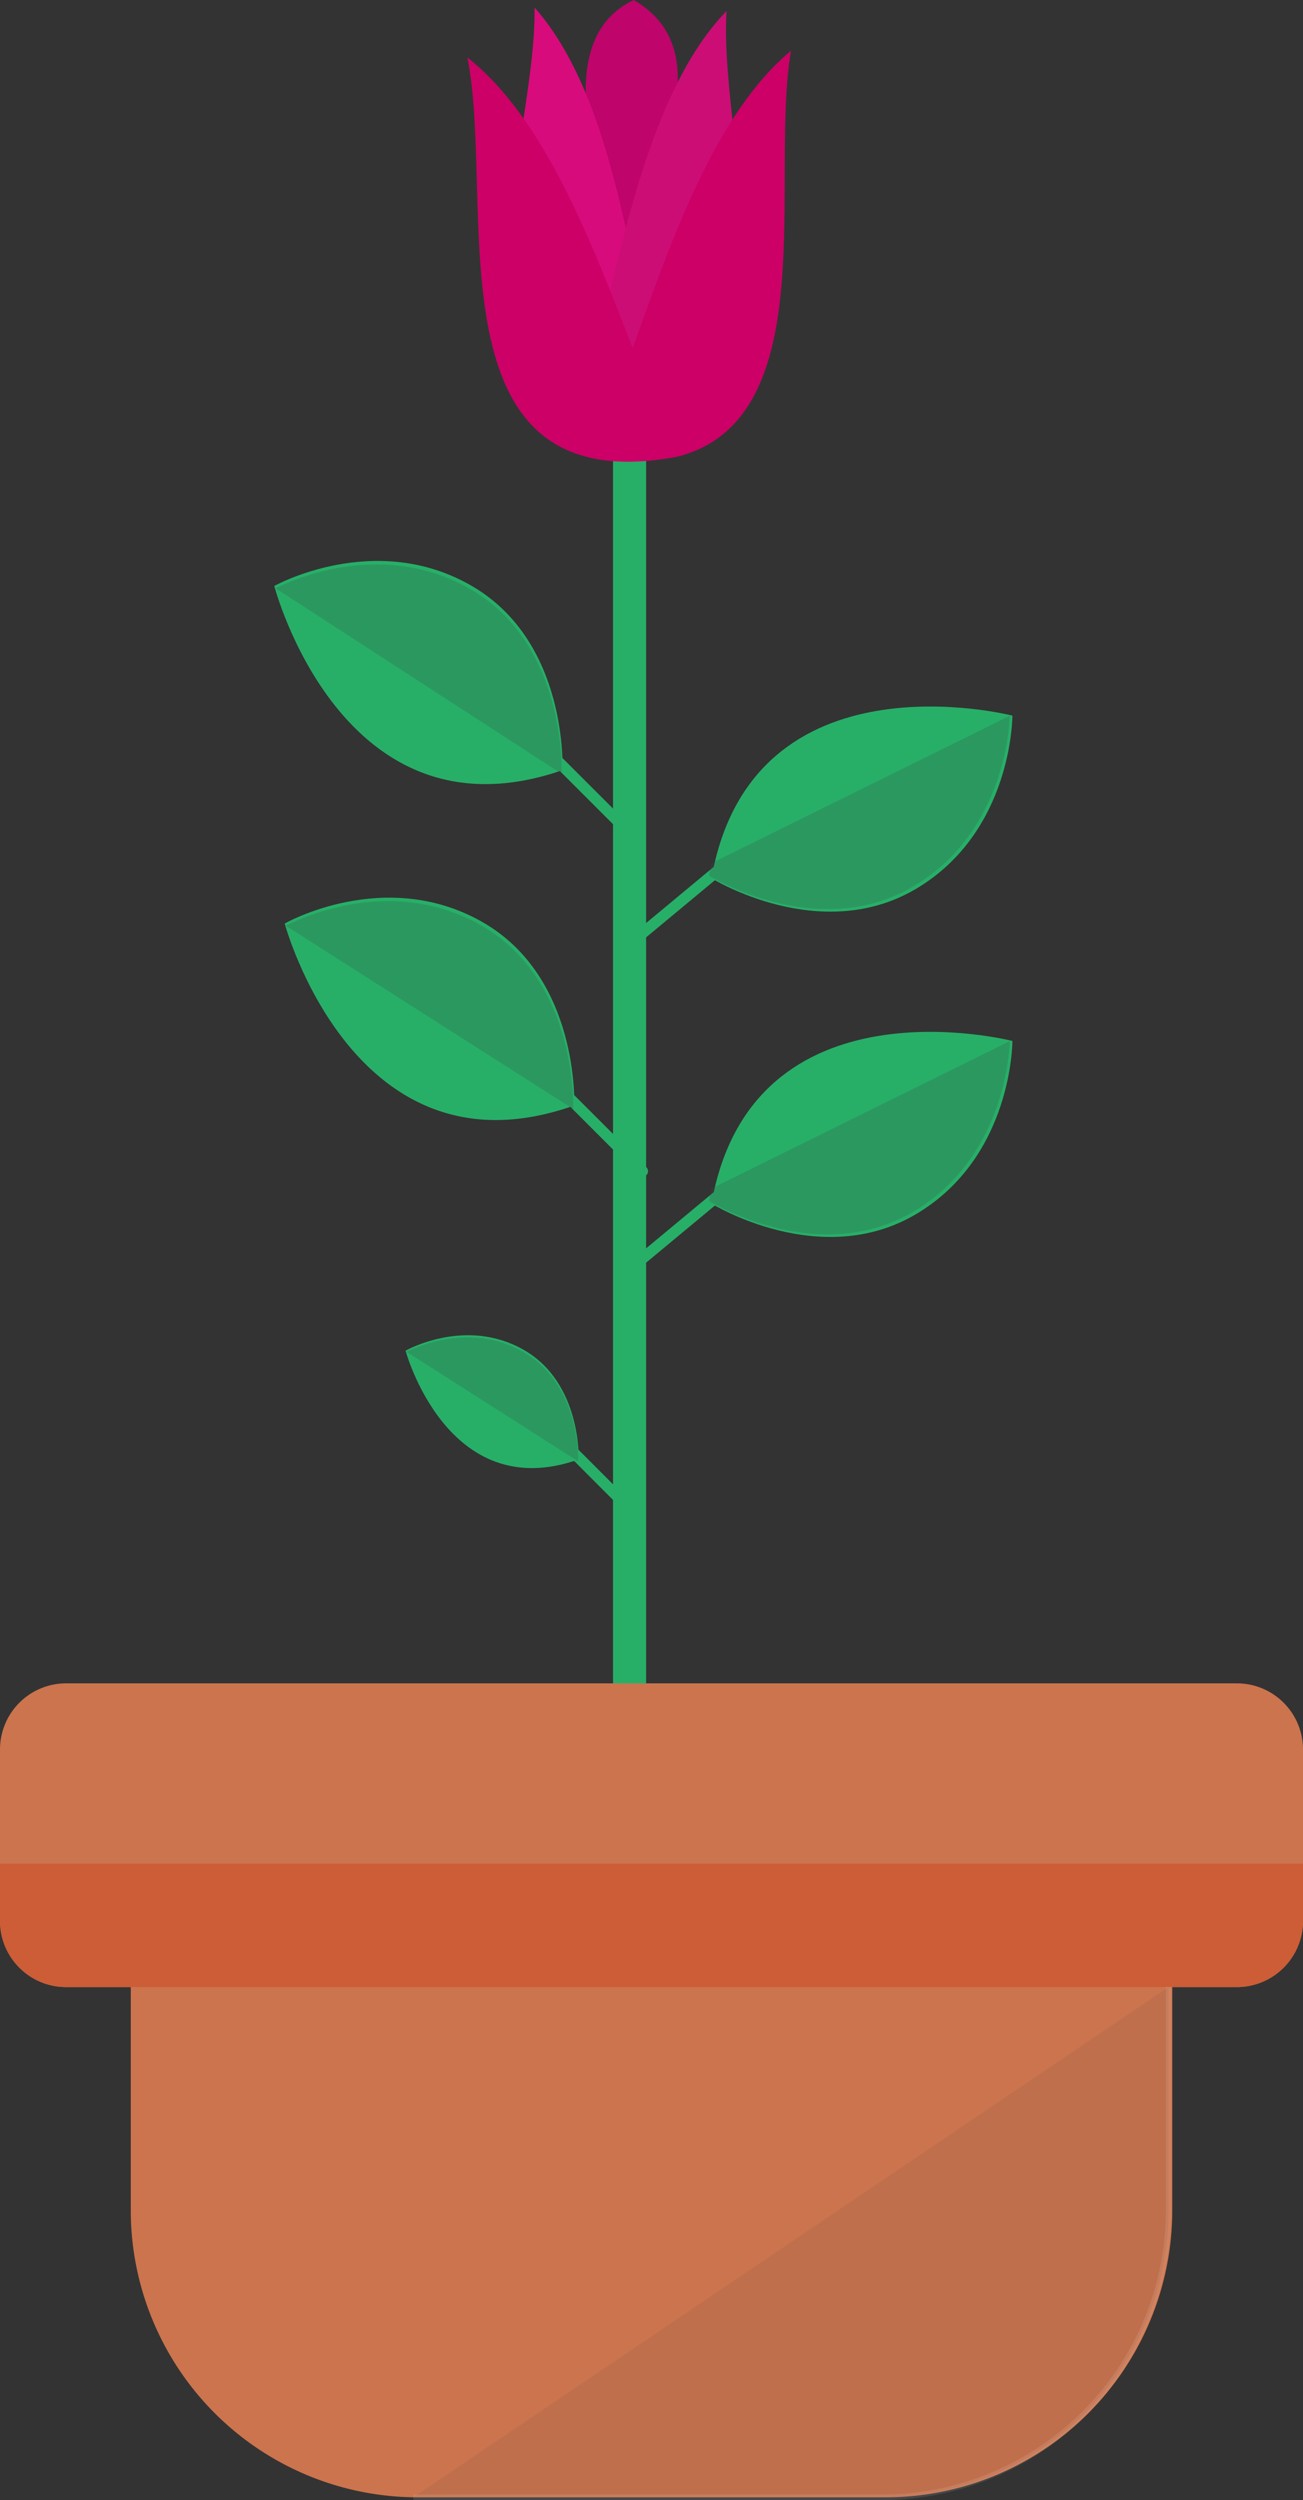 <svg id="Layer_1" data-name="Layer 1" xmlns="http://www.w3.org/2000/svg" viewBox="0 0 236.44 453.43"><rect x="0" y="0" width="236.44" height="453.43" fill="#333333" stroke="none"/><defs><style>.cls-1,.cls-2{fill:none;stroke:#27af68;stroke-linecap:round;}.cls-1,.cls-2,.cls-7{stroke-miterlimit:10;}.cls-1{stroke-width:6px;}.cls-2{stroke-width:2px;}.cls-3{fill:#27af68;}.cls-4{fill:#3c4c43;opacity:0.22;}.cls-5{fill:#cc744e;}.cls-6{fill:#cc5d36;}.cls-7{fill:#4f423f;stroke:#fff;opacity:0.1;}.cls-8{fill:#bf046b;}.cls-9{fill:#d80b7c;}.cls-10{fill:#cc0d76;}.cls-11{fill:#c06;}</style></defs><title>plant-stage-5</title><line class="cls-1" x1="114.24" y1="314.27" x2="114.24" y2="81.95"/><line class="cls-2" x1="114.59" y1="151.41" x2="95.88" y2="132.71"/><path class="cls-3" d="M102.06,139.7s1.15-23.22-16.44-33.43-35.85,0-35.85,0,12.31,47.21,52.29,33.41Z"/><path class="cls-4" d="M101.89,140.33S103,117.1,85.45,106.9c-16.07-9.32-32.68-1.61-35.44-.2Z"/><line class="cls-2" x1="115.06" y1="170.51" x2="135.42" y2="153.61"/><path class="cls-3" d="M183.71,129.79s-47.24-12.17-54.6,29.49c0,0,19.75,12.28,37.21,1.86S183.71,129.79,183.71,129.79Z"/><path class="cls-4" d="M129.11,156.54c-.17.74-.33,1.5-.46,2.28,0,0,19.75,12.28,37.21,1.86,15.95-9.52,17.27-27.79,17.38-30.88"/><line class="cls-2" x1="116.59" y1="212.41" x2="97.88" y2="193.71"/><path class="cls-3" d="M104.2,200.51s1-23.24-16.7-33.31-35.84.29-35.84.29,12.66,47.12,52.54,33Z"/><path class="cls-4" d="M104,201.13s1-23.23-16.7-33.3c-16.13-9.2-32.69-1.36-35.44.07Z"/><line class="cls-2" x1="112.42" y1="271.79" x2="101.26" y2="260.62"/><path class="cls-3" d="M105,264.68s.57-13.87-10-19.89-21.41.17-21.41.17S81.21,273.1,105,264.68Z"/><path class="cls-4" d="M104.92,265.05s.58-13.87-10-19.88c-9.63-5.49-19.51-.81-21.15,0Z"/><line class="cls-2" x1="115.06" y1="229.51" x2="135.42" y2="212.61"/><path class="cls-3" d="M183.71,188.79s-47.24-12.17-54.6,29.49c0,0,19.75,12.28,37.21,1.86S183.71,188.79,183.71,188.79Z"/><path class="cls-4" d="M129.11,215.54c-.17.74-.33,1.5-.46,2.28,0,0,19.75,12.28,37.21,1.86,15.95-9.52,17.27-27.79,17.38-30.88"/><path class="cls-5" d="M236.44,317.29v31.09a12,12,0,0,1-12,12H212.72V401a52.06,52.06,0,0,1-51.91,51.91H75.64A52.06,52.06,0,0,1,23.73,401V360.38H12a12,12,0,0,1-12-12V317.29a12,12,0,0,1,12-12H224.44A12,12,0,0,1,236.44,317.29Z"/><path class="cls-6" d="M236.44,338v10.41a12,12,0,0,1-12,11.95H12A12,12,0,0,1,0,348.42V338"/><path class="cls-7" d="M212.05,360.37V401a52.06,52.06,0,0,1-51.91,51.91H75"/><path class="cls-8" d="M112.62,46.85C107.42,29.38,100.36,6.93,115,0,130.55,9.05,119.86,29.22,112.62,46.85Z"/><path class="cls-9" d="M97,1.37c.45,26.92-22.1,78.6,24.54,78.37C115.27,56.43,113,19.39,97,1.37Z"/><path class="cls-10" d="M131.83,2c-1.61,26.88,18.68,79.49-27.91,77.23C111.22,56.2,115.11,19.3,131.83,2Z"/><path class="cls-11" d="M114.83,82.59c-.28,0-.57.07-.86.09.16-.94.3-1.9.43-2.9C114.55,80.74,114.69,81.68,114.83,82.59Z"/><path class="cls-11" d="M122.94,82.82h0c-45.83,8.64-32.84-46-38.13-72.39,13.87,10.86,22.37,33.06,30,52.72,7.14-20,15.06-42.62,28.73-53.95C139.58,32.08,149.68,76,122.94,82.82Z"/><path class="cls-11" d="M114.83,82.59c-.28,0-.57.07-.86.09.16-.94.3-1.9.43-2.9C114.55,80.74,114.69,81.68,114.83,82.59Z"/></svg>